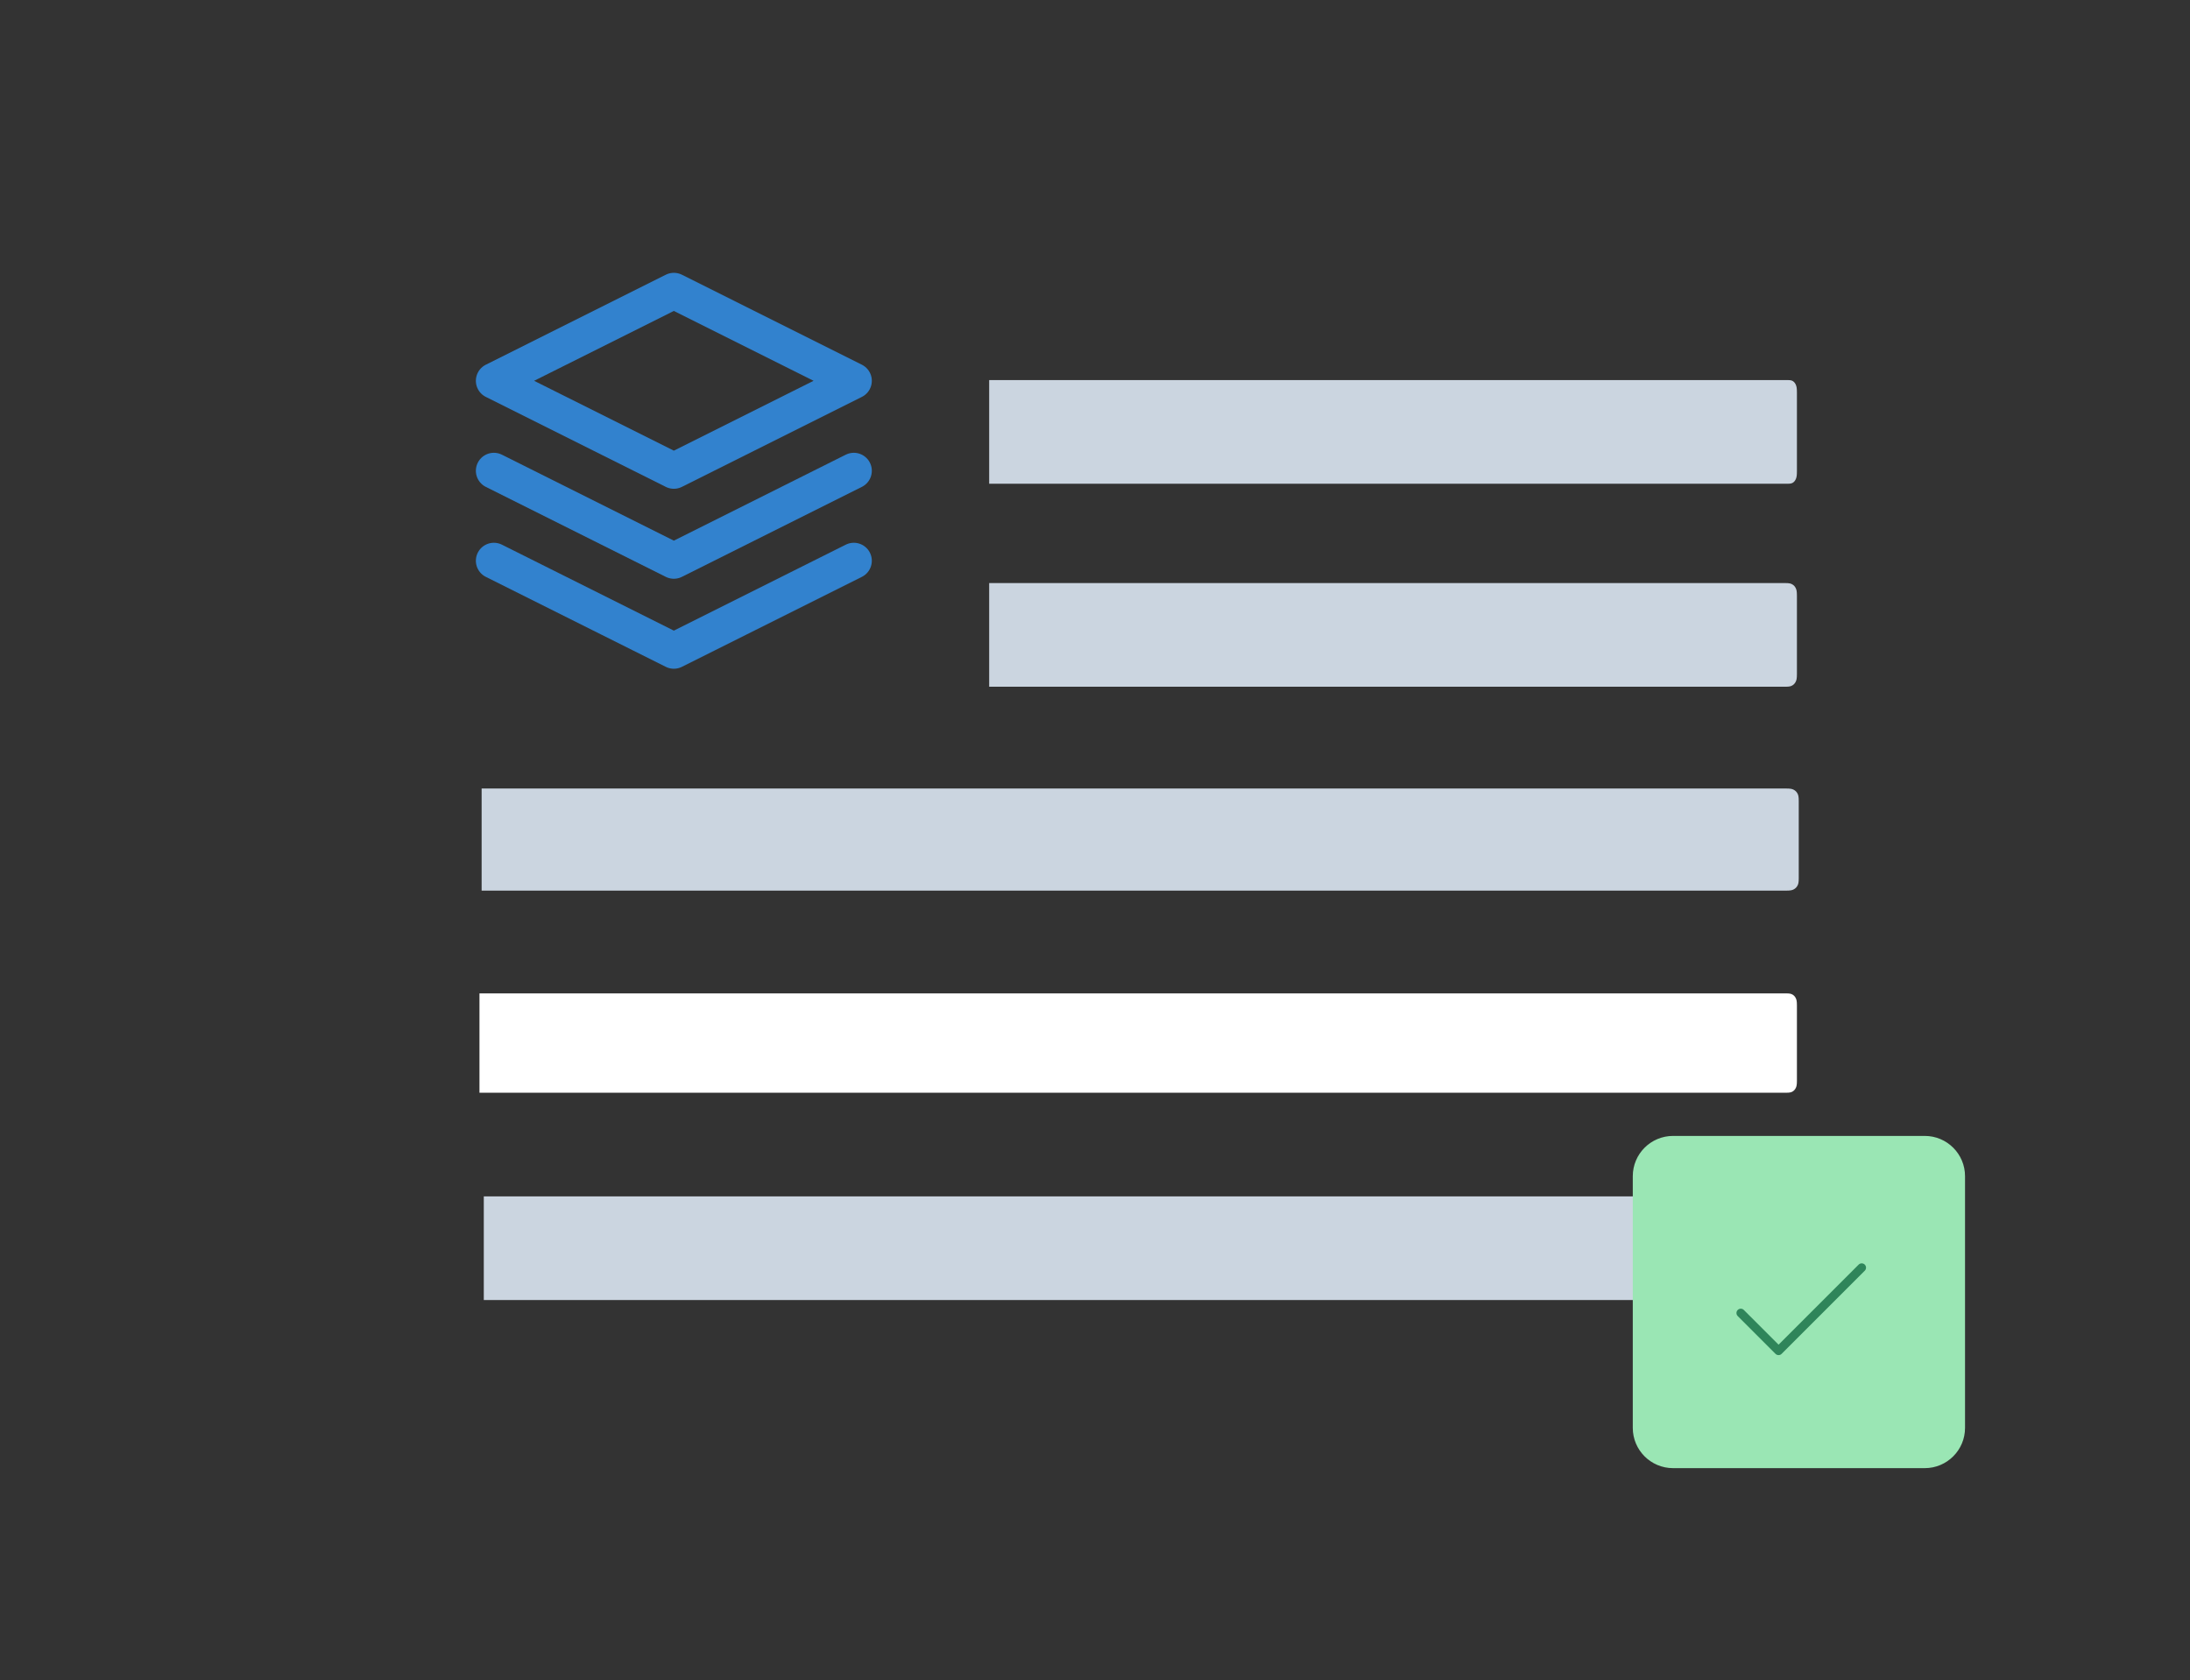 <svg width="507" height="389" viewBox="0 0 507 389" fill="none" xmlns="http://www.w3.org/2000/svg">
<rect x="0" y="0" width="507" height="389" fill="#333333" stroke="none"/>
<path d="M416 279.908V298.092C416 299.103 415.821 299.47 415.485 299.839C415.149 300.209 414.656 300.499 414.027 300.697C413.399 300.895 412.776 301 411.057 301L112 301V277L411.057 277C412.776 277 413.399 277.105 414.027 277.303C414.656 277.501 415.149 277.791 415.485 278.161C415.821 278.53 416 278.897 416 279.908Z" fill="#CBD5E0"/>
<path fill-rule="evenodd" clip-rule="evenodd" d="M416 232.787V250.213C416 251.182 415.91 251.534 415.741 251.888C415.572 252.242 415.323 252.52 415.007 252.71C414.69 252.899 414.376 253 413.511 253L111 253V230L413.511 230C414.376 230 414.69 230.101 415.007 230.29C415.323 230.48 415.572 230.758 415.741 231.112C415.91 231.466 416 231.818 416 232.787Z" fill="white"/>
<path d="M416.423 185.429V203.34C416.423 204.336 416.319 204.697 416.124 205.062C415.93 205.426 415.644 205.712 415.28 205.906C414.915 206.101 414.554 206.205 413.558 206.205L111.5 206.205V182.564L413.558 182.564C414.554 182.564 414.915 182.668 415.28 182.862C415.644 183.057 415.93 183.343 416.124 183.707C416.319 184.071 416.423 184.432 416.423 185.429Z" fill="#CBD5E0"/>
<path d="M416 137.908V156.092C416 157.103 415.903 157.47 415.722 157.839C415.54 158.209 415.274 158.499 414.934 158.697C414.595 158.895 414.258 159 413.329 159L229 159V135L413.329 135C414.258 135 414.595 135.105 414.934 135.303C415.274 135.501 415.54 135.791 415.722 136.161C415.903 136.53 416 136.897 416 137.908Z" fill="#CBD5E0"/>
<path d="M416 90.908V109.092C416 110.103 415.923 110.47 415.779 110.839C415.634 111.209 415.422 111.499 415.152 111.697C414.882 111.895 414.614 112 413.875 112L229 112V88L413.875 88C414.614 88 414.882 88.105 415.152 88.303C415.422 88.501 415.634 88.791 415.779 89.161C415.923 89.53 416 89.897 416 90.908Z" fill="#CBD5E0"/>
<path d="M156 67.333L114.333 88.167L156 109L197.667 88.167L156 67.333Z" stroke="#3282CE" stroke-width="8.333" stroke-linecap="round" stroke-linejoin="round"/>
<path d="M114.333 129.833L156 150.667L197.667 129.833" stroke="#3282CE" stroke-width="8.333" stroke-linecap="round" stroke-linejoin="round"/>
<path d="M114.333 109L156 129.833L197.667 109" stroke="#3282CE" stroke-width="8.333" stroke-linecap="round" stroke-linejoin="round"/>
<path d="M445.595 264H387.324C382.727 264 379 267.727 379 272.324V330.595C379 335.192 382.727 338.919 387.324 338.919H445.595C450.192 338.919 453.919 335.192 453.919 330.595V272.324C453.919 267.727 450.192 264 445.595 264Z" fill="#9AE6B4" stroke="#9AE6B4" stroke-width="2" stroke-linecap="round" stroke-linejoin="round"/>
<path d="M431 293.5L411.75 312.75L403 304" stroke="#2F855A" stroke-width="2" stroke-linecap="round" stroke-linejoin="round"/>
</svg>
